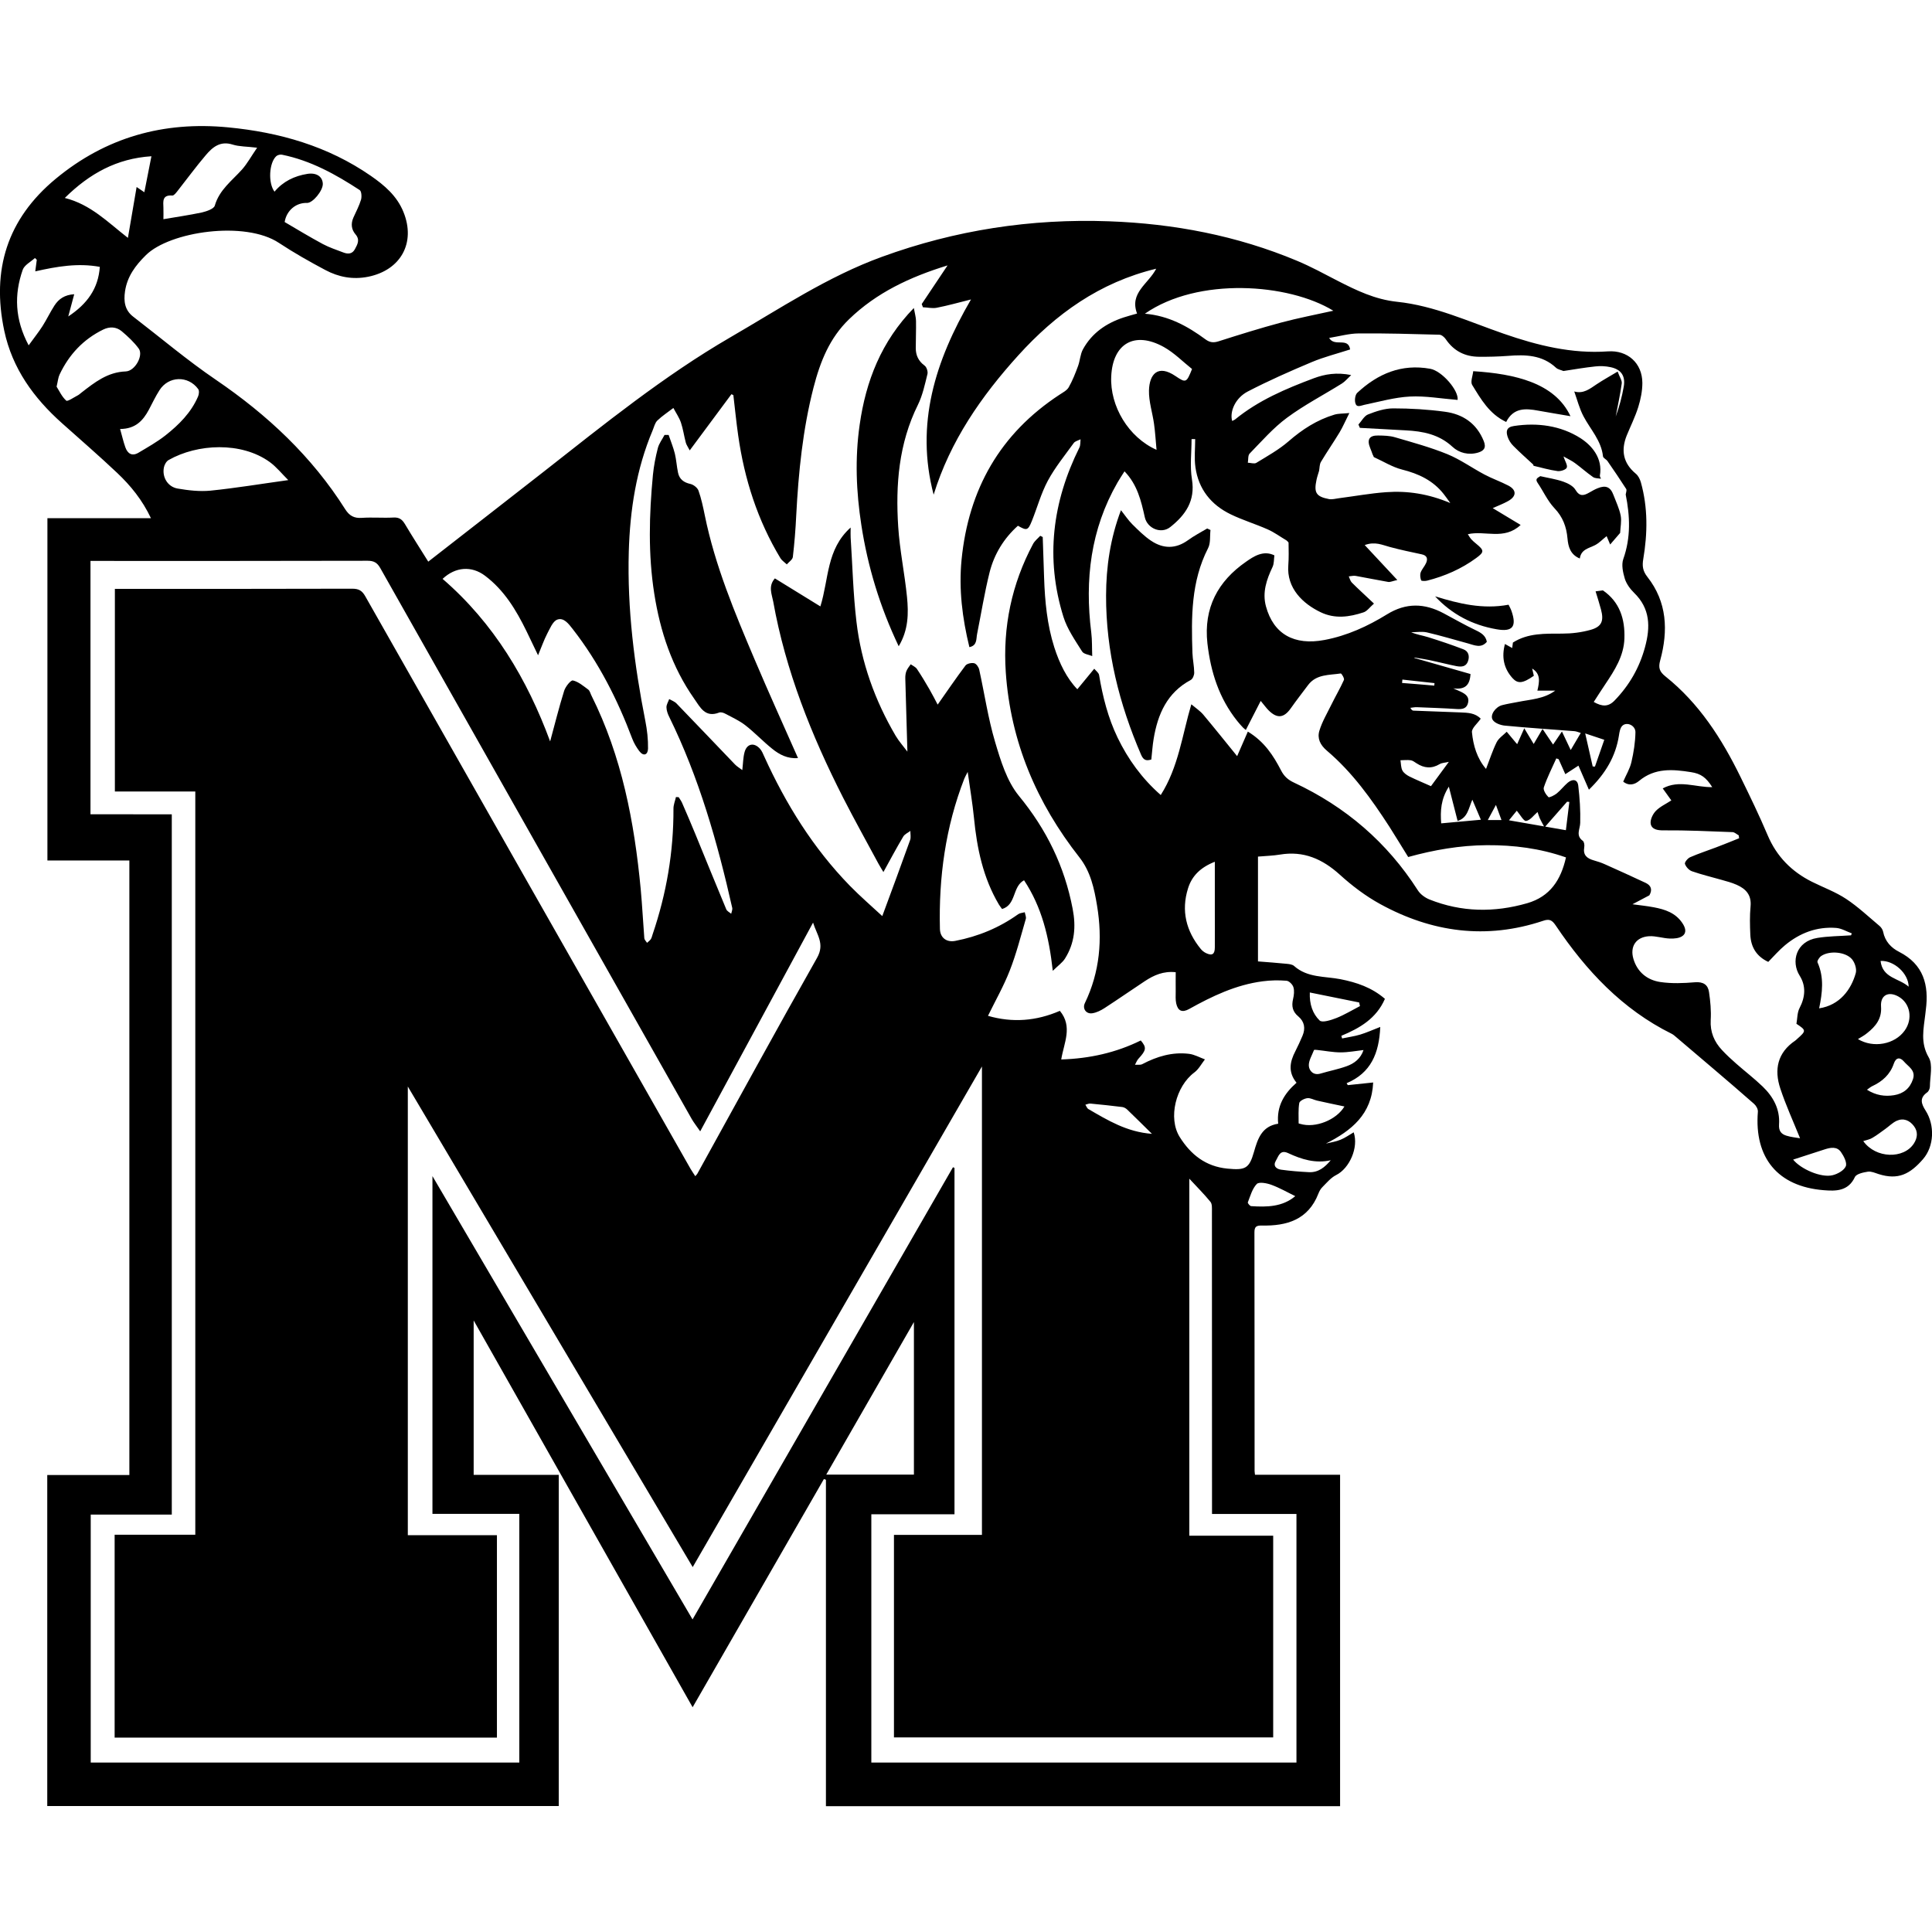 <?xml version="1.0" encoding="utf-8"?>
<!-- Generator: Adobe Illustrator 24.0.3, SVG Export Plug-In . SVG Version: 6.00 Build 0)  -->
<svg version="1.1" id="Layer_1" xmlns="http://www.w3.org/2000/svg" xmlns:xlink="http://www.w3.org/1999/xlink" x="0px" y="0px"
	 viewBox="0 0 24 24" enable-background="new 0 0 24 24" xml:space="preserve">
<g>
	<g>
		<path d="M5.32,6.977c0.485-0.378,0.959-0.746,1.432-1.116c0.751-0.589,1.494-1.191,2.321-1.671
			c0.615-0.356,1.209-0.755,1.884-1c0.911-0.332,1.85-0.476,2.818-0.441
			c0.808,0.029,1.591,0.178,2.338,0.491c0.172,0.072,0.337,0.162,0.503,0.248
			c0.235,0.12,0.465,0.232,0.739,0.261c0.462,0.048,0.887,0.245,1.323,0.396
			c0.42,0.146,0.846,0.252,1.296,0.22c0.243-0.017,0.427,0.144,0.428,0.392
			c0,0.1-0.021,0.203-0.051,0.3c-0.038,0.121-0.095,0.235-0.143,0.352
			c-0.074,0.185-0.046,0.344,0.113,0.476c0.03,0.025,0.051,0.067,0.062,0.105
			c0.089,0.316,0.084,0.636,0.03,0.956c-0.014,0.083-0.007,0.146,0.051,0.22
			c0.246,0.312,0.26,0.669,0.16,1.036c-0.026,0.093-0.01,0.141,0.065,0.201
			c0.418,0.334,0.699,0.772,0.931,1.246c0.118,0.241,0.235,0.482,0.339,0.728
			c0.112,0.264,0.298,0.451,0.55,0.577c0.142,0.071,0.294,0.126,0.425,0.213
			c0.148,0.098,0.279,0.222,0.416,0.337c0.02,0.017,0.038,0.046,0.043,0.071
			c0.023,0.118,0.099,0.199,0.198,0.249c0.304,0.155,0.373,0.412,0.332,0.722
			c-0.002,0.018-0.004,0.035-0.006,0.053c-0.021,0.181-0.064,0.353,0.042,0.536
			c0.054,0.092,0.016,0.239,0.015,0.361c-0,0.025-0.014,0.06-0.034,0.074
			c-0.099,0.07-0.073,0.142-0.019,0.227c0.115,0.18,0.107,0.442-0.033,0.603
			c-0.161,0.185-0.308,0.262-0.551,0.185c-0.044-0.014-0.091-0.036-0.133-0.03
			c-0.058,0.009-0.143,0.027-0.162,0.067c-0.083,0.179-0.242,0.175-0.388,0.163
			c-0.571-0.046-0.863-0.403-0.817-0.974c0.003-0.032-0.021-0.075-0.047-0.098
			c-0.164-0.145-0.331-0.287-0.497-0.429c-0.156-0.133-0.312-0.265-0.468-0.398
			c-0.019-0.016-0.037-0.033-0.059-0.044c-0.614-0.304-1.064-0.786-1.44-1.345
			c-0.045-0.066-0.077-0.086-0.158-0.058c-0.704,0.235-1.38,0.144-2.022-0.208
			c-0.181-0.099-0.35-0.227-0.503-0.366c-0.216-0.195-0.45-0.298-0.743-0.249
			c-0.083,0.014-0.168,0.016-0.273,0.025c0,0.435,0,0.869,0,1.302
			c0.116,0.009,0.238,0.018,0.359,0.03c0.031,0.003,0.069,0.008,0.09,0.027
			c0.166,0.148,0.38,0.126,0.576,0.164c0.2,0.04,0.388,0.102,0.552,0.244
			c-0.106,0.244-0.312,0.364-0.541,0.459c0.003,0.011,0.006,0.022,0.009,0.033
			c0.075-0.016,0.152-0.026,0.225-0.048c0.079-0.024,0.154-0.058,0.249-0.095
			c-0.014,0.328-0.116,0.572-0.418,0.699c0.005,0.008,0.01,0.016,0.015,0.024
			c0.099-0.01,0.198-0.021,0.315-0.033c-0.017,0.394-0.267,0.597-0.587,0.759
			c0.061-0.015,0.125-0.024,0.182-0.048c0.057-0.023,0.108-0.06,0.163-0.092
			c0.064,0.189-0.053,0.449-0.218,0.531c-0.066,0.033-0.118,0.097-0.172,0.151
			c-0.022,0.022-0.038,0.052-0.049,0.081c-0.126,0.323-0.392,0.402-0.701,0.395
			c-0.07-0.001-0.093,0.014-0.093,0.086c0.002,0.987,0.001,1.975,0.002,2.962
			c0,0.013,0.003,0.027,0.005,0.048c0.352,0,0.701,0,1.057,0c0,1.376,0,2.743,0,4.117
			c-2.125,0-4.251,0-6.387,0c0-1.349,0-2.702,0-4.055c-0.008-0.003-0.017-0.006-0.025-0.009
			c-0.54,0.939-1.08,1.877-1.631,2.835c-0.907-1.602-1.808-3.193-2.72-4.805c0,0.65,0,1.279,0,1.918
			c0.349,0,0.701,0,1.057,0c0,1.376,0,2.741,0,4.114c-2.116,0-4.233,0-6.354,0c0-1.37,0-2.738,0-4.112
			c0.341,0,0.677,0,1.02,0c0-2.545,0-5.084,0-7.634c-0.336,0-0.674,0-1.018,0c0-1.422,0-2.831,0-4.252
			c0.426,0,0.848,0,1.286,0C1.767,6.209,1.622,6.032,1.456,5.875C1.232,5.663,0.999,5.462,0.77,5.257
			C0.419,4.944,0.153,4.578,0.053,4.109c-0.16-0.755,0.036-1.388,0.638-1.887
			C1.316,1.704,2.034,1.505,2.833,1.582c0.637,0.061,1.24,0.233,1.773,0.602
			C4.776,2.302,4.931,2.433,5.012,2.634C5.167,3.016,4.979,3.356,4.573,3.438
			C4.381,3.476,4.206,3.442,4.041,3.354C3.845,3.25,3.651,3.14,3.466,3.018
			C3.046,2.738,2.109,2.875,1.812,3.17c-0.13,0.128-0.232,0.265-0.259,0.449
			c-0.018,0.122-0.004,0.234,0.102,0.315C1.996,4.196,2.326,4.476,2.682,4.718
			C3.322,5.154,3.874,5.67,4.289,6.327c0.051,0.08,0.11,0.113,0.206,0.106
			C4.625,6.424,4.757,6.436,4.888,6.429c0.071-0.004,0.108,0.024,0.142,0.081
			C5.12,6.661,5.215,6.809,5.32,6.977z M17.049,5.641l0.001,0.002
			c-0.009-0.026-0.018-0.052-0.029-0.077c-0.043-0.105-0.012-0.158,0.098-0.156
			c0.07,0.001,0.144,0.002,0.21,0.022c0.219,0.064,0.44,0.124,0.651,0.21
			c0.161,0.066,0.306,0.171,0.461,0.253c0.096,0.051,0.2,0.087,0.296,0.137
			c0.105,0.055,0.103,0.133-0.002,0.192c-0.06,0.034-0.125,0.058-0.192,0.088
			c0.116,0.07,0.227,0.137,0.347,0.209c-0.207,0.194-0.442,0.065-0.656,0.115
			c0.017,0.027,0.027,0.045,0.04,0.06c0.019,0.021,0.04,0.039,0.062,0.057
			c0.103,0.084,0.104,0.104,0.002,0.179c-0.184,0.135-0.39,0.225-0.61,0.281
			c-0.024,0.006-0.07,0.006-0.074-0.004c-0.011-0.03-0.016-0.068-0.006-0.097
			c0.015-0.042,0.05-0.077,0.068-0.119c0.023-0.053,0.011-0.093-0.055-0.107
			c-0.132-0.028-0.265-0.056-0.395-0.091c-0.093-0.024-0.182-0.072-0.313-0.024
			c0.138,0.148,0.264,0.283,0.405,0.434c-0.059,0.013-0.088,0.028-0.113,0.024
			c-0.135-0.023-0.269-0.051-0.404-0.075c-0.028-0.005-0.057,0.004-0.086,0.006
			c0.012,0.026,0.019,0.058,0.038,0.077c0.085,0.085,0.174,0.165,0.275,0.261
			c-0.053,0.046-0.086,0.095-0.13,0.109c-0.176,0.058-0.355,0.084-0.533-0.002
			C16.188,7.501,15.98,7.309,16.004,7.019c0.007-0.091,0.004-0.184,0.003-0.276
			c-0-0.01-0.017-0.02-0.026-0.03c-0.078-0.046-0.152-0.101-0.234-0.137
			c-0.151-0.067-0.311-0.115-0.459-0.187c-0.244-0.118-0.4-0.313-0.438-0.585
			c-0.016-0.114-0.003-0.233-0.003-0.349c-0.015,0-0.03,0-0.045,0
			c0,0.167-0.022,0.338,0.005,0.501c0.043,0.266-0.081,0.442-0.269,0.591
			c-0.114,0.091-0.286,0.018-0.317-0.122c-0.045-0.202-0.092-0.404-0.252-0.57
			c-0.032,0.051-0.062,0.095-0.087,0.139c-0.334,0.581-0.408,1.208-0.326,1.863
			c0.012,0.097,0.008,0.195,0.012,0.293c-0.043-0.018-0.105-0.024-0.125-0.056
			C13.356,7.955,13.258,7.816,13.21,7.662c-0.226-0.726-0.137-1.427,0.199-2.103
			c0.014-0.029,0.01-0.067,0.014-0.102C13.394,5.472,13.355,5.48,13.338,5.504
			c-0.111,0.154-0.233,0.303-0.322,0.469c-0.084,0.157-0.131,0.333-0.198,0.499
			c-0.048,0.119-0.063,0.122-0.173,0.059c-0.175,0.157-0.295,0.353-0.352,0.579
			c-0.063,0.252-0.104,0.51-0.155,0.765c-0.013,0.063,0.003,0.144-0.096,0.164
			c-0.088-0.361-0.133-0.719-0.097-1.087c0.087-0.874,0.477-1.564,1.217-2.049
			c0.041-0.027,0.092-0.053,0.114-0.092c0.047-0.083,0.083-0.174,0.116-0.264
			c0.025-0.068,0.027-0.146,0.061-0.208c0.111-0.202,0.289-0.324,0.504-0.395
			c0.055-0.018,0.112-0.033,0.168-0.049c-0.097-0.258,0.139-0.366,0.238-0.557
			c-0.705,0.17-1.249,0.564-1.713,1.076c-0.46,0.508-0.846,1.064-1.052,1.731
			c-0.23-0.876,0.019-1.661,0.464-2.425c-0.152,0.038-0.287,0.076-0.425,0.103
			c-0.055,0.011-0.115-0.004-0.172-0.006c-0.005-0.013-0.01-0.027-0.015-0.04
			c0.102-0.153,0.204-0.305,0.321-0.48c-0.471,0.145-0.884,0.34-1.224,0.669
			c-0.241,0.233-0.357,0.523-0.441,0.848C9.972,5.336,9.919,5.866,9.891,6.403
			C9.883,6.575,9.869,6.747,9.849,6.919c-0.004,0.033-0.049,0.062-0.075,0.092
			C9.748,6.986,9.715,6.965,9.696,6.936C9.411,6.465,9.247,5.951,9.17,5.409
			C9.146,5.242,9.13,5.075,9.11,4.908C9.102,4.904,9.094,4.901,9.086,4.897
			C8.916,5.126,8.746,5.355,8.568,5.595c-0.025-0.048-0.043-0.072-0.049-0.098
			C8.497,5.415,8.486,5.33,8.459,5.25C8.437,5.186,8.397,5.129,8.365,5.068
			C8.298,5.12,8.226,5.166,8.166,5.224c-0.031,0.03-0.041,0.081-0.059,0.123
			C7.904,5.828,7.826,6.335,7.811,6.853C7.791,7.564,7.88,8.263,8.017,8.958
			c0.022,0.112,0.035,0.228,0.033,0.342C8.048,9.376,7.995,9.401,7.941,9.33
			C7.906,9.283,7.875,9.231,7.854,9.176c-0.184-0.488-0.417-0.948-0.739-1.361
			C7.063,7.748,7.003,7.668,6.923,7.697C6.866,7.718,6.831,7.81,6.796,7.875
			C6.757,7.951,6.729,8.032,6.684,8.14C6.625,8.017,6.582,7.929,6.54,7.84
			C6.412,7.578,6.263,7.331,6.025,7.152C5.858,7.026,5.657,7.041,5.498,7.191
			c0.637,0.55,1.052,1.249,1.336,2.019c0.057-0.209,0.109-0.42,0.174-0.628
			c0.016-0.052,0.082-0.135,0.109-0.129c0.068,0.015,0.13,0.069,0.19,0.113
			C7.328,8.582,7.334,8.615,7.347,8.64c0.378,0.757,0.533,1.571,0.612,2.403
			c0.019,0.204,0.029,0.409,0.045,0.613c0.002,0.019,0.022,0.037,0.034,0.056
			c0.016-0.015,0.035-0.028,0.047-0.046c0.011-0.017,0.015-0.039,0.022-0.059
			c0.172-0.506,0.261-1.024,0.259-1.559C8.365,9.999,8.386,9.95,8.397,9.901
			c0.011,0.001,0.022,0.001,0.034,0.002c0.014,0.023,0.03,0.044,0.041,0.068
			c0.056,0.129,0.112,0.258,0.165,0.388c0.128,0.312,0.255,0.625,0.385,0.937
			c0.01,0.023,0.04,0.037,0.061,0.055c0.005-0.024,0.018-0.051,0.013-0.073
			c-0.184-0.816-0.412-1.617-0.782-2.371C8.295,8.87,8.28,8.827,8.279,8.787
			c-0.001-0.034,0.022-0.069,0.034-0.103c0.031,0.018,0.067,0.03,0.091,0.055
			c0.243,0.251,0.484,0.505,0.726,0.757c0.025,0.026,0.058,0.045,0.091,0.07
			c0.01-0.084,0.01-0.155,0.028-0.222c0.029-0.108,0.12-0.125,0.194-0.04
			c0.022,0.026,0.036,0.06,0.05,0.092c0.269,0.592,0.608,1.139,1.064,1.607
			c0.132,0.135,0.275,0.258,0.403,0.377c0.12-0.325,0.235-0.634,0.346-0.945
			c0.012-0.034,0.002-0.075,0.003-0.113c-0.03,0.023-0.071,0.04-0.089,0.071
			c-0.085,0.143-0.164,0.291-0.246,0.44c-0.019-0.032-0.041-0.067-0.061-0.103
			c-0.147-0.273-0.298-0.544-0.439-0.82C10.08,9.135,9.759,8.332,9.605,7.472
			C9.588,7.381,9.54,7.282,9.626,7.185c0.187,0.116,0.373,0.23,0.565,0.348
			c0.107-0.342,0.073-0.708,0.376-0.98c0,0.062-0.002,0.093,0,0.123
			c0.023,0.349,0.031,0.7,0.072,1.046c0.059,0.506,0.229,0.979,0.487,1.418
			c0.041,0.069,0.096,0.13,0.146,0.197c-0.009-0.312-0.018-0.608-0.026-0.905
			c-0.001-0.031,0.002-0.065,0.013-0.094c0.012-0.031,0.035-0.058,0.054-0.086
			c0.027,0.019,0.061,0.033,0.078,0.059c0.055,0.082,0.106,0.167,0.155,0.252
			c0.038,0.066,0.073,0.135,0.102,0.19c0.116-0.165,0.227-0.328,0.345-0.485
			c0.019-0.025,0.076-0.037,0.109-0.029c0.026,0.006,0.055,0.048,0.062,0.079
			c0.066,0.299,0.11,0.604,0.197,0.897c0.069,0.233,0.146,0.487,0.295,0.67
			c0.344,0.418,0.568,0.876,0.669,1.405c0.043,0.223,0.025,0.426-0.095,0.617
			c-0.032,0.051-0.086,0.088-0.152,0.153c-0.047-0.424-0.137-0.793-0.357-1.125
			c-0.147,0.078-0.095,0.305-0.273,0.357c-0.015-0.021-0.028-0.037-0.039-0.055
			c-0.197-0.332-0.273-0.698-0.31-1.077c-0.018-0.182-0.049-0.362-0.078-0.571
			c-0.024,0.048-0.035,0.065-0.042,0.084c-0.234,0.601-0.319,1.226-0.303,1.867
			c0.003,0.109,0.082,0.169,0.191,0.148c0.284-0.055,0.546-0.163,0.782-0.332
			c0.022-0.015,0.054-0.016,0.081-0.024c0.005,0.028,0.02,0.059,0.013,0.083
			c-0.063,0.216-0.118,0.435-0.2,0.643c-0.075,0.192-0.178,0.373-0.27,0.561
			c0.304,0.088,0.6,0.065,0.893-0.062c0.163,0.197,0.05,0.398,0.017,0.604
			c0.351-0.011,0.68-0.084,0.988-0.236c0.075,0.088,0.069,0.121-0.029,0.227
			c-0.019,0.021-0.029,0.05-0.043,0.075c0.031-0.002,0.066,0.005,0.091-0.008
			c0.182-0.096,0.373-0.153,0.58-0.128c0.068,0.008,0.132,0.045,0.198,0.069
			c-0.043,0.055-0.077,0.122-0.131,0.162c-0.231,0.172-0.329,0.566-0.183,0.801
			c0.137,0.219,0.323,0.368,0.594,0.394c0.22,0.021,0.27,0.001,0.329-0.207
			c0.047-0.165,0.098-0.32,0.301-0.351c-0.022-0.218,0.075-0.375,0.228-0.509
			c-0.108-0.132-0.083-0.26-0.015-0.391c0.032-0.062,0.061-0.127,0.089-0.192
			c0.039-0.091,0.025-0.176-0.051-0.24c-0.073-0.06-0.087-0.129-0.066-0.217
			c0.011-0.047,0.018-0.102,0.004-0.147c-0.01-0.034-0.054-0.078-0.086-0.08
			c-0.098-0.008-0.198-0.006-0.296,0.007c-0.331,0.043-0.626,0.184-0.913,0.344
			c-0.086,0.048-0.14,0.026-0.161-0.07c-0.01-0.048-0.006-0.098-0.006-0.148
			c-0.001-0.08-0-0.159-0-0.239c-0.153-0.016-0.271,0.037-0.382,0.11
			c-0.168,0.111-0.333,0.226-0.501,0.335c-0.046,0.03-0.1,0.057-0.153,0.065
			c-0.077,0.012-0.126-0.058-0.092-0.127c0.186-0.386,0.22-0.792,0.151-1.209
			c-0.035-0.212-0.08-0.423-0.218-0.599c-0.532-0.677-0.857-1.437-0.916-2.302
			c-0.038-0.562,0.073-1.095,0.339-1.593c0.021-0.039,0.059-0.068,0.089-0.101
			c0.01,0.005,0.021,0.01,0.031,0.015c0.006,0.168,0.011,0.336,0.017,0.504
			c0.01,0.294,0.037,0.585,0.127,0.867c0.064,0.199,0.154,0.384,0.286,0.52
			c0.072-0.087,0.141-0.171,0.21-0.255c0.021,0.026,0.055,0.05,0.06,0.078
			c0.045,0.269,0.111,0.531,0.23,0.778c0.13,0.269,0.302,0.507,0.536,0.713
			c0.221-0.347,0.266-0.743,0.38-1.127c0.058,0.049,0.11,0.083,0.148,0.128
			c0.145,0.173,0.285,0.349,0.421,0.516c0.039-0.089,0.085-0.195,0.133-0.305
			c0.207,0.126,0.317,0.298,0.412,0.481c0.037,0.073,0.086,0.118,0.162,0.153
			c0.64,0.299,1.156,0.741,1.538,1.338c0.031,0.049,0.089,0.091,0.143,0.113
			c0.398,0.159,0.805,0.165,1.215,0.047c0.284-0.082,0.419-0.288,0.482-0.569
			c-0.323-0.113-0.649-0.154-0.983-0.152c-0.333,0.002-0.658,0.059-0.977,0.147
			c-0.081-0.131-0.157-0.255-0.234-0.377C17.038,9.928,16.8,9.594,16.484,9.326
			c-0.085-0.072-0.123-0.154-0.094-0.249c0.034-0.112,0.096-0.216,0.148-0.322
			c0.051-0.104,0.11-0.204,0.157-0.309c0.008-0.018-0.03-0.082-0.04-0.08
			c-0.143,0.022-0.301,0.007-0.404,0.142c-0.072,0.096-0.146,0.191-0.215,0.289
			c-0.086,0.123-0.171,0.133-0.277,0.027c-0.029-0.029-0.053-0.063-0.098-0.117
			c-0.069,0.135-0.126,0.246-0.185,0.361c-0.016-0.014-0.028-0.022-0.037-0.032
			c-0.024-0.026-0.048-0.052-0.07-0.08c-0.225-0.282-0.329-0.607-0.37-0.963
			C14.95,7.55,15.13,7.22,15.479,6.978c0.093-0.065,0.214-0.147,0.352-0.079
			c-0.007,0.048-0.003,0.102-0.023,0.144c-0.074,0.156-0.129,0.315-0.082,0.489
			c0.094,0.346,0.351,0.489,0.727,0.418c0.282-0.053,0.538-0.171,0.778-0.319
			c0.237-0.146,0.465-0.138,0.701-0.013c0.134,0.071,0.265,0.147,0.402,0.212
			c0.067,0.032,0.122,0.066,0.136,0.143c-0.071,0.084-0.154,0.042-0.234,0.02
			c-0.17-0.046-0.338-0.097-0.51-0.137c-0.062-0.014-0.13-0.002-0.196-0.002
			c0.07,0.03,0.143,0.04,0.213,0.062c0.147,0.046,0.293,0.095,0.436,0.15
			c0.066,0.025,0.079,0.088,0.056,0.151c-0.025,0.067-0.082,0.069-0.142,0.058
			c-0.052-0.01-0.103-0.022-0.155-0.034c-0.062-0.014-0.123-0.029-0.186-0.042
			c-0.06-0.012-0.121-0.021-0.182-0.031c0,0.002,0,0.004,0.001,0.006
			c0.232,0.066,0.465,0.133,0.696,0.199c-0.008,0.138-0.066,0.197-0.214,0.178
			c0.051,0.023,0.073,0.032,0.094,0.042c0.057,0.028,0.108,0.062,0.09,0.137
			c-0.017,0.074-0.072,0.082-0.139,0.078c-0.166-0.011-0.332-0.016-0.498-0.023
			c-0.026-0.001-0.053,0.005-0.08,0.008c0.015,0.028,0.027,0.035,0.04,0.035
			c0.194,0.008,0.388,0.014,0.582,0.022c0.09,0.004,0.182,0.005,0.252,0.078
			c-0.041,0.06-0.114,0.118-0.109,0.168c0.016,0.164,0.062,0.324,0.175,0.456
			c0.046-0.118,0.081-0.229,0.132-0.332c0.026-0.051,0.082-0.087,0.125-0.13
			c0.039,0.046,0.077,0.093,0.116,0.139c0.004,0.005,0.008,0.009,0.014,0.015
			c0.025-0.055,0.049-0.109,0.088-0.197c0.048,0.081,0.081,0.136,0.117,0.195
			c0.03-0.05,0.062-0.105,0.11-0.187c0.052,0.077,0.091,0.135,0.131,0.194
			c0.028-0.041,0.058-0.086,0.11-0.162c0.045,0.094,0.076,0.16,0.109,0.23
			c0.041-0.069,0.081-0.138,0.125-0.212c-0.031-0.009-0.054-0.02-0.078-0.022
			c-0.288-0.023-0.577-0.041-0.865-0.069c-0.054-0.005-0.128-0.032-0.152-0.073
			c-0.036-0.06,0.037-0.16,0.117-0.181c0.065-0.017,0.131-0.027,0.197-0.04
			c0.157-0.032,0.322-0.036,0.464-0.141c-0.076,0-0.144,0-0.222,0
			c0.026-0.11,0.043-0.208-0.065-0.274c0.008,0.033,0.015,0.063,0.021,0.09
			c-0.138,0.096-0.199,0.102-0.266,0.028c-0.109-0.122-0.136-0.263-0.093-0.423
			c0.033,0.018,0.06,0.033,0.09,0.05c0.004-0.027,0.006-0.047,0.009-0.068
			c0.189-0.12,0.4-0.11,0.613-0.111c0.118-0,0.24-0.015,0.353-0.047
			c0.138-0.039,0.166-0.111,0.128-0.253c-0.02-0.074-0.043-0.147-0.067-0.225
			c0.038-0.005,0.065-0.009,0.091-0.012c0.211,0.145,0.275,0.359,0.267,0.598
			c-0.007,0.217-0.121,0.394-0.237,0.567c-0.048,0.071-0.094,0.144-0.144,0.221
			c0.103,0.058,0.18,0.064,0.259-0.018c0.183-0.189,0.309-0.408,0.378-0.663
			c0.068-0.25,0.066-0.479-0.136-0.675c-0.049-0.048-0.095-0.111-0.115-0.175
			c-0.023-0.077-0.044-0.173-0.019-0.244c0.095-0.267,0.084-0.533,0.03-0.802
			c0.003-0.023,0.016-0.053,0.006-0.069c-0.075-0.117-0.153-0.232-0.232-0.346
			c-0.015-0.022-0.054-0.038-0.056-0.059c-0.021-0.196-0.156-0.334-0.242-0.497
			c-0.051-0.096-0.078-0.205-0.115-0.309c0.113,0.033,0.194-0.033,0.279-0.09
			c0.081-0.054,0.167-0.101,0.26-0.157c0.025,0.069,0.056,0.111,0.051,0.147
			c-0.019,0.138-0.049,0.274-0.075,0.411c0.045-0.122,0.078-0.246,0.1-0.372
			c0.023-0.133-0.034-0.214-0.165-0.241c-0.061-0.013-0.126-0.016-0.188-0.009
			c-0.133,0.014-0.264,0.037-0.396,0.057c-0.031-0.013-0.07-0.019-0.093-0.041
			c-0.172-0.16-0.38-0.164-0.596-0.147c-0.12,0.009-0.24,0.012-0.36,0.011
			c-0.174-0.001-0.313-0.071-0.413-0.218C17.943,4.189,17.909,4.159,17.882,4.158
			c-0.335-0.009-0.67-0.019-1.005-0.016c-0.117,0.001-0.234,0.034-0.366,0.056
			c0.067,0.117,0.236-0.015,0.261,0.143c-0.16,0.052-0.325,0.093-0.479,0.158
			C16.024,4.612,15.757,4.73,15.499,4.864c-0.153,0.08-0.225,0.247-0.193,0.365
			c0.013-0.006,0.026-0.01,0.036-0.018c0.291-0.238,0.631-0.382,0.978-0.512
			c0.14-0.052,0.284-0.076,0.465-0.04c-0.049,0.046-0.078,0.082-0.115,0.105
			c-0.227,0.142-0.467,0.266-0.682,0.425c-0.171,0.126-0.314,0.291-0.464,0.445
			c-0.023,0.023-0.016,0.076-0.023,0.114c0.035,0.001,0.08,0.017,0.105,0.002
			c0.137-0.084,0.28-0.163,0.4-0.267c0.171-0.149,0.354-0.267,0.57-0.332
			c0.05-0.015,0.106-0.012,0.186-0.02c-0.05,0.099-0.081,0.173-0.122,0.241
			c-0.075,0.124-0.157,0.242-0.231,0.366c-0.018,0.031-0.016,0.074-0.023,0.111
			c-0.011,0.037-0.024,0.074-0.032,0.112c-0.034,0.16-0.005,0.208,0.156,0.239
			c0.039,0.007,0.082-0.006,0.123-0.011c0.195-0.025,0.39-0.061,0.586-0.075
			c0.265-0.019,0.525,0.02,0.797,0.135c-0.038-0.053-0.059-0.083-0.082-0.112
			c-0.133-0.169-0.311-0.252-0.517-0.304c-0.122-0.031-0.234-0.102-0.351-0.155
			C17.061,5.664,17.055,5.653,17.049,5.641z M20.489,11.122c-0.069,0.036-0.138,0.073-0.21,0.111
			c0.087,0.012,0.178,0.021,0.267,0.038c0.137,0.026,0.266,0.068,0.351,0.193
			c0.038,0.055,0.06,0.119,0.006,0.161c-0.039,0.031-0.106,0.036-0.16,0.034
			c-0.086-0.003-0.173-0.034-0.258-0.029c-0.161,0.01-0.24,0.127-0.194,0.282
			c0.049,0.165,0.173,0.263,0.334,0.287c0.141,0.021,0.288,0.015,0.431,0.003
			c0.103-0.008,0.161,0.031,0.174,0.122c0.017,0.114,0.028,0.232,0.021,0.347
			c-0.008,0.149,0.043,0.27,0.141,0.374c0.055,0.059,0.115,0.115,0.176,0.168
			c0.109,0.096,0.224,0.184,0.328,0.284c0.132,0.127,0.217,0.282,0.204,0.47
			c-0.006,0.082,0.027,0.121,0.092,0.141c0.057,0.018,0.117,0.023,0.169,0.032
			c-0.086-0.213-0.177-0.411-0.245-0.617c-0.079-0.236-0.036-0.447,0.185-0.596
			c0.009-0.006,0.016-0.014,0.024-0.021c0.114-0.101,0.114-0.107-0.009-0.188
			c0.012-0.066,0.009-0.139,0.039-0.196c0.072-0.138,0.081-0.275,0.001-0.402
			c-0.109-0.172-0.048-0.426,0.221-0.469c0.137-0.022,0.278-0.022,0.417-0.032
			c0.003-0.008,0.006-0.016,0.01-0.024c-0.065-0.024-0.129-0.063-0.195-0.068
			c-0.24-0.018-0.452,0.063-0.635,0.215c-0.075,0.062-0.14,0.138-0.208,0.207
			c-0.148-0.069-0.216-0.185-0.223-0.338c-0.005-0.116-0.008-0.234,0.003-0.35
			c0.014-0.142-0.057-0.219-0.173-0.27c-0.061-0.027-0.126-0.044-0.19-0.062
			c-0.122-0.035-0.245-0.064-0.365-0.106c-0.037-0.013-0.074-0.054-0.087-0.091
			c-0.007-0.019,0.034-0.07,0.064-0.083c0.105-0.046,0.216-0.082,0.324-0.123
			c0.096-0.036,0.19-0.075,0.285-0.113c-0.002-0.012-0.003-0.024-0.005-0.036
			c-0.026-0.014-0.051-0.039-0.077-0.04c-0.285-0.011-0.57-0.024-0.856-0.022
			c-0.078,0.001-0.146-0.012-0.16-0.079c-0.01-0.048,0.024-0.121,0.061-0.16
			c0.052-0.055,0.126-0.088,0.195-0.133c-0.036-0.051-0.07-0.098-0.107-0.149
			c0.204-0.111,0.409-0.012,0.615-0.016c-0.076-0.12-0.14-0.167-0.263-0.186
			c-0.226-0.036-0.449-0.055-0.645,0.108c-0.054,0.045-0.124,0.068-0.198,0.01
			c0.035-0.082,0.083-0.159,0.102-0.243c0.028-0.121,0.048-0.247,0.05-0.371
			c0.001-0.084-0.106-0.133-0.162-0.081c-0.028,0.026-0.037,0.08-0.043,0.122
			c-0.041,0.26-0.166,0.472-0.373,0.673c-0.049-0.112-0.089-0.205-0.13-0.299
			c-0.053,0.034-0.102,0.066-0.163,0.106c-0.03-0.068-0.057-0.127-0.083-0.186
			c-0.01-0.003-0.019-0.006-0.029-0.01c-0.053,0.119-0.113,0.236-0.155,0.36
			c-0.011,0.032,0.026,0.09,0.057,0.121c0.01,0.01,0.074-0.022,0.104-0.046
			c0.049-0.04,0.088-0.092,0.136-0.133c0.059-0.049,0.122-0.045,0.131,0.039
			c0.018,0.152,0.028,0.307,0.024,0.46c-0.002,0.079-0.059,0.157,0.032,0.223
			c0.017,0.012,0.023,0.054,0.018,0.08c-0.017,0.099,0.035,0.139,0.119,0.163
			c0.047,0.013,0.095,0.029,0.139,0.049c0.169,0.076,0.339,0.152,0.506,0.231
			C20.513,11.001,20.528,11.055,20.489,11.122z M2.134,10.116c0,2.904,0,5.796,0,8.699
			c-0.34,0-0.674,0-1.007,0c0,1.034,0,2.057,0,3.08c1.78,0,3.552,0,5.324,0c0-1.03,0-2.054,0-3.089
			c-0.367,0-0.726,0-1.079,0c0-1.398,0-2.785,0-4.196c1.083,1.847,2.154,3.671,3.231,5.507
			c1.083-1.881,2.159-3.749,3.235-5.617c0.006,0.003,0.013,0.005,0.019,0.008c0,1.431,0,2.862,0,4.303
			c-0.346,0-0.688,0-1.033,0c0,1.035,0,2.059,0,3.084c1.766,0,3.523,0,5.281,0c0-1.03,0-2.054,0-3.088
			c-0.353,0-0.698,0-1.049,0c0-0.049,0-0.087,0-0.126c0-1.21,0-2.421-0.001-3.631
			c-0-0.041,0.004-0.094-0.019-0.121c-0.079-0.097-0.168-0.185-0.262-0.287
			c0,1.486,0,2.955,0,4.435c0.353,0,0.698,0,1.042,0c0,0.843,0,1.676,0,2.506c-1.578,0-3.147,0-4.711,0
			c0-0.841,0-1.674,0-2.516c0.368,0,0.729,0,1.093,0c0-1.941,0-3.874,0-5.819
			c-1.199,2.075-2.391,4.139-3.593,6.219c-1.182-1.995-2.354-3.972-3.539-5.97
			c0,1.874,0,3.719,0,5.574c0.372,0,0.738,0,1.107,0c0,0.844,0,1.677,0,2.514c-1.586,0-3.166,0-4.749,0
			c0-0.84,0-1.676,0-2.52c0.34,0,0.671,0,1.002,0c0-3.08,0-6.15,0-9.233c-0.336,0-0.667,0-0.999,0
			c0-0.846,0-1.679,0-2.517c0.043,0,0.078,0,0.113,0c0.945,0,1.89,0.001,2.835-0.002
			c0.082-0,0.123,0.024,0.163,0.095c1.345,2.372,2.693,4.742,4.041,7.113
			c0.017,0.029,0.037,0.057,0.058,0.09c0.012-0.015,0.02-0.021,0.025-0.03
			c0.495-0.895,0.984-1.793,1.488-2.683c0.098-0.174-0.002-0.283-0.05-0.437
			c-0.472,0.872-0.932,1.723-1.402,2.593c-0.046-0.067-0.079-0.108-0.105-0.153
			C7.304,11.621,6.013,9.34,4.724,7.057c-0.038-0.067-0.079-0.091-0.157-0.091
			C3.456,6.969,2.344,6.968,1.233,6.968c-0.035,0-0.069,0-0.109,0c0,1.052,0,2.094,0,3.147
			C1.462,10.116,1.797,10.116,2.134,10.116z M11.353,16.423c-0.369,0.643-0.726,1.263-1.089,1.895
			c0.195,0,0.371,0,0.547,0c0.179,0,0.359,0,0.542,0C11.353,17.69,11.353,17.07,11.353,16.423z
			 M14.222,3.897c0.296,0.025,0.532,0.156,0.752,0.318c0.054,0.04,0.1,0.045,0.163,0.025
			c0.258-0.082,0.516-0.163,0.777-0.233c0.213-0.057,0.43-0.098,0.649-0.147
			C16.007,3.519,14.882,3.438,14.222,3.897z M3.41,2.381C3.517,2.253,3.657,2.186,3.818,2.16
			C3.931,2.142,4.007,2.193,4.01,2.284c0.002,0.085-0.125,0.239-0.196,0.237
			C3.676,2.516,3.559,2.616,3.536,2.758C3.694,2.851,3.851,2.946,4.011,3.032
			c0.08,0.043,0.168,0.071,0.253,0.104c0.057,0.022,0.111,0.022,0.145-0.041
			c0.032-0.06,0.065-0.116,0.008-0.183C4.364,2.851,4.357,2.778,4.39,2.703
			C4.423,2.629,4.462,2.557,4.485,2.48C4.495,2.444,4.491,2.376,4.468,2.361
			C4.17,2.166,3.859,1.994,3.504,1.922C3.482,1.917,3.448,1.925,3.432,1.94
			C3.343,2.021,3.328,2.272,3.41,2.381z M14.367,5.588c-0.011-0.12-0.017-0.221-0.031-0.321
			c-0.019-0.139-0.066-0.278-0.063-0.416c0.005-0.202,0.11-0.329,0.33-0.179
			c0.13,0.088,0.136,0.083,0.205-0.088c-0.112-0.089-0.22-0.2-0.35-0.273
			c-0.363-0.202-0.636-0.045-0.654,0.366C13.787,5.045,14.018,5.433,14.367,5.588z M3.581,5.964
			C3.5,5.884,3.434,5.8,3.35,5.739C2.998,5.485,2.452,5.511,2.094,5.715
			C2.066,5.731,2.042,5.774,2.036,5.807C2.012,5.928,2.084,6.048,2.207,6.069
			c0.134,0.023,0.274,0.039,0.408,0.026C2.93,6.063,3.242,6.011,3.581,5.964z M0.356,4.29
			C0.423,4.197,0.48,4.126,0.528,4.051c0.053-0.083,0.095-0.173,0.148-0.255
			C0.729,3.714,0.803,3.662,0.922,3.655C0.897,3.748,0.875,3.829,0.848,3.931
			c0.236-0.156,0.373-0.346,0.392-0.616C0.967,3.265,0.708,3.31,0.438,3.371
			c0.007-0.052,0.013-0.098,0.019-0.144c-0.008-0.007-0.015-0.015-0.023-0.022
			c-0.052,0.048-0.131,0.087-0.152,0.147C0.175,3.659,0.183,3.965,0.356,4.29z M0.805,2.459
			c0.322,0.081,0.532,0.3,0.784,0.496c0.037-0.216,0.071-0.416,0.108-0.632
			c0.047,0.031,0.069,0.046,0.096,0.065C1.823,2.237,1.851,2.095,1.881,1.941
			C1.45,1.969,1.112,2.156,0.805,2.459z M0.703,4.803C0.735,4.853,0.768,4.928,0.823,4.977
			c0.016,0.014,0.097-0.042,0.147-0.068c0.015-0.008,0.028-0.022,0.042-0.032
			C1.176,4.75,1.336,4.622,1.562,4.614c0.116-0.004,0.222-0.199,0.162-0.283
			c-0.059-0.081-0.136-0.152-0.213-0.217C1.444,4.059,1.362,4.055,1.282,4.094
			c-0.247,0.121-0.424,0.31-0.541,0.557C0.723,4.687,0.72,4.731,0.703,4.803z M3.194,1.835
			c-0.13-0.016-0.222-0.013-0.304-0.039C2.736,1.747,2.64,1.828,2.555,1.929
			C2.434,2.071,2.324,2.222,2.208,2.369c-0.019,0.024-0.046,0.061-0.067,0.06
			c-0.127-0.01-0.114,0.072-0.111,0.153c0.002,0.052,0,0.103,0,0.141
			c0.156-0.027,0.319-0.05,0.479-0.084C2.567,2.625,2.656,2.595,2.668,2.555
			c0.057-0.198,0.214-0.31,0.34-0.451C3.073,2.03,3.121,1.941,3.194,1.835z M1.492,5.329
			c0.024,0.084,0.04,0.157,0.065,0.227C1.585,5.636,1.641,5.671,1.72,5.624
			c0.114-0.068,0.232-0.134,0.336-0.216c0.167-0.132,0.318-0.282,0.404-0.482
			c0.012-0.027,0.017-0.073,0.002-0.093C2.337,4.662,2.092,4.67,1.98,4.849
			c-0.049,0.077-0.088,0.16-0.131,0.241C1.777,5.224,1.684,5.328,1.492,5.329z M15.091,10.705
			c-0.178,0.07-0.285,0.176-0.333,0.331c-0.087,0.277-0.024,0.529,0.158,0.752
			c0.017,0.021,0.041,0.04,0.066,0.052c0.076,0.036,0.109,0.014,0.109-0.071
			c0.001-0.159,0-0.318,0-0.477C15.091,11.104,15.091,10.918,15.091,10.705z M22.598,12.526
			c0.257-0.039,0.398-0.234,0.455-0.438c0.014-0.05-0.011-0.129-0.046-0.171
			c-0.079-0.094-0.28-0.111-0.382-0.042c-0.024,0.016-0.055,0.063-0.047,0.08
			C22.662,12.143,22.638,12.333,22.598,12.526z M23.08,12.908c0.192,0.116,0.457,0.066,0.58-0.105
			c0.105-0.145,0.07-0.341-0.076-0.423c-0.126-0.071-0.227-0.017-0.217,0.124
			c0.011,0.15-0.066,0.245-0.172,0.329C23.161,12.862,23.12,12.883,23.08,12.908z M23.146,14.175
			c0.155,0.218,0.503,0.225,0.629,0.03c0.046-0.072,0.053-0.147,0-0.217
			c-0.054-0.071-0.129-0.103-0.214-0.065c-0.052,0.024-0.094,0.068-0.142,0.102
			c-0.052,0.037-0.103,0.077-0.158,0.109C23.23,14.154,23.192,14.16,23.146,14.175z M22.275,14.405
			c0.094,0.117,0.347,0.229,0.49,0.194c0.062-0.015,0.142-0.059,0.164-0.111
			c0.018-0.044-0.024-0.126-0.06-0.177c-0.049-0.071-0.129-0.057-0.202-0.033
			C22.538,14.319,22.409,14.361,22.275,14.405z M23.192,13.537c0.113,0.071,0.223,0.086,0.336,0.068
			c0.117-0.019,0.198-0.084,0.236-0.2c0.036-0.111-0.06-0.156-0.113-0.219
			c-0.049-0.057-0.099-0.05-0.125,0.026c-0.046,0.136-0.142,0.222-0.269,0.281
			C23.238,13.502,23.222,13.516,23.192,13.537z M16.271,12.329c-0.006,0.146,0.036,0.265,0.122,0.348
			c0.032,0.031,0.143-0.005,0.209-0.031c0.101-0.04,0.195-0.098,0.292-0.148
			c-0.003-0.015-0.006-0.03-0.01-0.045C16.685,12.412,16.484,12.372,16.271,12.329z M16.938,13.044
			c-0.097,0.011-0.191,0.029-0.284,0.029c-0.097-0-0.195-0.02-0.292-0.03
			c-0.013-0.001-0.037-0.004-0.039,0.001c-0.025,0.066-0.069,0.134-0.064,0.198
			c0.005,0.061,0.058,0.121,0.146,0.094c0.107-0.032,0.218-0.053,0.323-0.091
			C16.825,13.211,16.904,13.148,16.938,13.044z M16.701,13.745c-0.113-0.024-0.227-0.047-0.34-0.073
			c-0.041-0.009-0.082-0.035-0.121-0.03c-0.037,0.004-0.095,0.034-0.1,0.06
			c-0.014,0.082-0.007,0.168-0.008,0.253c-0,0.002,0.012,0.004,0.019,0.006
			C16.343,14.019,16.604,13.909,16.701,13.745z M14.31,14.085c-0.116-0.114-0.21-0.208-0.306-0.3
			c-0.016-0.016-0.04-0.03-0.062-0.033c-0.132-0.017-0.264-0.03-0.397-0.043
			c-0.02-0.002-0.041,0.009-0.062,0.014c0.012,0.018,0.02,0.044,0.037,0.054
			C13.76,13.916,13.997,14.062,14.31,14.085z M16.09,14.859c-0.101-0.05-0.196-0.104-0.297-0.141
			c-0.057-0.021-0.153-0.039-0.181-0.01c-0.056,0.058-0.08,0.149-0.111,0.228
			c-0.004,0.01,0.026,0.046,0.041,0.047C15.738,14.996,15.932,14.993,16.09,14.859z M16.531,14.413
			c-0.191,0.043-0.363-0.011-0.53-0.089c-0.102-0.047-0.119,0.041-0.152,0.095
			c-0.039,0.066,0.008,0.103,0.064,0.111c0.114,0.016,0.23,0.025,0.345,0.031
			C16.376,14.568,16.458,14.5,16.531,14.413z M17.776,9.766c0.072-0.098,0.14-0.191,0.222-0.302
			c-0.045,0.011-0.085,0.011-0.114,0.028c-0.1,0.06-0.193,0.051-0.287-0.01
			c-0.024-0.015-0.048-0.035-0.074-0.038c-0.041-0.006-0.084-0-0.126,0
			c0.007,0.043,0.005,0.09,0.024,0.127c0.016,0.031,0.053,0.057,0.086,0.074
			C17.594,9.688,17.685,9.725,17.776,9.766z M17.903,10.228c0.172-0.016,0.332-0.03,0.493-0.045
			c-0.034-0.078-0.067-0.156-0.106-0.249c-0.048,0.109-0.057,0.225-0.183,0.264
			c-0.035-0.139-0.069-0.272-0.109-0.426C17.899,9.927,17.891,10.072,17.903,10.228z M18.745,10.19
			c0.241,0.042,0.466,0.081,0.707,0.123c0.014-0.118,0.029-0.235,0.043-0.351
			c-0.009-0.001-0.019-0.002-0.028-0.003c-0.09,0.102-0.179,0.205-0.28,0.319
			c-0.03-0.056-0.046-0.083-0.059-0.112c-0.013-0.03-0.022-0.063-0.028-0.079
			c-0.047,0.04-0.09,0.103-0.142,0.111c-0.03,0.005-0.074-0.078-0.116-0.127
			C18.816,10.104,18.781,10.146,18.745,10.19z M23.361,11.937c0.025,0.216,0.229,0.213,0.349,0.32
			C23.708,12.093,23.529,11.929,23.361,11.937z M19.785,9.521c0.009,0.001,0.018,0.001,0.028,0.002
			c0.037-0.107,0.075-0.215,0.116-0.333c-0.081-0.027-0.148-0.049-0.237-0.079
			C19.727,9.264,19.756,9.392,19.785,9.521z M17.817,8.517c0.001-0.01,0.002-0.021,0.003-0.031
			c-0.133-0.015-0.266-0.03-0.399-0.044c-0.001,0.014-0.003,0.028-0.004,0.042
			C17.55,8.494,17.684,8.505,17.817,8.517z M18.652,10.187c-0.022-0.06-0.042-0.114-0.069-0.188
			c-0.039,0.073-0.067,0.125-0.101,0.188C18.548,10.187,18.595,10.187,18.652,10.187z"/>
		<path d="M8.306,5.403C8.332,5.48,8.363,5.555,8.383,5.634c0.019,0.078,0.023,0.16,0.04,0.239
			c0.017,0.08,0.071,0.121,0.154,0.139c0.039,0.009,0.087,0.047,0.1,0.083
			c0.035,0.099,0.057,0.203,0.078,0.306c0.127,0.625,0.372,1.209,0.619,1.791
			c0.173,0.408,0.356,0.811,0.539,1.225C9.784,9.428,9.682,9.374,9.593,9.302
			c-0.116-0.093-0.218-0.202-0.335-0.293c-0.076-0.059-0.168-0.1-0.254-0.146
			C8.984,8.853,8.953,8.844,8.933,8.852c-0.174,0.067-0.235-0.066-0.31-0.173
			C8.348,8.287,8.202,7.847,8.128,7.378c-0.078-0.493-0.064-0.986-0.017-1.48
			c0.011-0.112,0.033-0.223,0.061-0.332c0.015-0.058,0.055-0.109,0.083-0.163
			C8.272,5.402,8.289,5.403,8.306,5.403z"/>
		<path d="M11.164,8.028c-0.234-0.491-0.384-0.987-0.464-1.505c-0.064-0.414-0.081-0.829-0.021-1.246
			c0.077-0.543,0.268-1.034,0.673-1.451c0.011,0.064,0.026,0.112,0.027,0.16
			c0.002,0.113-0.003,0.226-0.003,0.339c0,0.09,0.034,0.161,0.11,0.217
			c0.025,0.018,0.043,0.074,0.035,0.105c-0.032,0.129-0.06,0.263-0.118,0.381
			c-0.239,0.482-0.279,0.995-0.245,1.517c0.019,0.291,0.08,0.58,0.109,0.87
			C11.287,7.618,11.286,7.824,11.164,8.028z"/>
		<path d="M19.134,5.915c0.095,0.022,0.193,0.036,0.285,0.068c0.057,0.02,0.124,0.054,0.152,0.102
			c0.053,0.089,0.106,0.071,0.173,0.033c0.034-0.019,0.067-0.039,0.103-0.053
			c0.1-0.041,0.159-0.016,0.196,0.084c0.032,0.085,0.073,0.169,0.09,0.257
			c0.013,0.068-0.004,0.143-0.007,0.214c-0.039,0.046-0.079,0.091-0.124,0.144
			c-0.024-0.056-0.039-0.091-0.044-0.104c-0.053,0.042-0.093,0.086-0.144,0.112
			c-0.077,0.04-0.173,0.051-0.189,0.166c-0.119-0.049-0.144-0.149-0.153-0.249
			C19.459,6.543,19.414,6.422,19.309,6.312c-0.085-0.09-0.138-0.211-0.209-0.315
			C19.065,5.945,19.106,5.935,19.134,5.915z"/>
		<path d="M19.888,5.947c-0.033-0.006-0.073-0.003-0.099-0.021c-0.078-0.054-0.148-0.118-0.225-0.174
			c-0.043-0.031-0.091-0.053-0.142-0.082c0.019,0.059,0.053,0.108,0.041,0.139
			c-0.01,0.026-0.077,0.048-0.114,0.043c-0.102-0.014-0.202-0.043-0.303-0.067
			c-0,0,0.001,0.004,0.001,0.004c0.002-0.003,0.005-0.006,0.004-0.008
			c-0.002-0.005-0.005-0.009-0.008-0.013c-0.082-0.076-0.166-0.15-0.244-0.229
			c-0.031-0.031-0.058-0.073-0.071-0.114c-0.021-0.066-0.016-0.119,0.078-0.133
			c0.293-0.045,0.582-0.004,0.824,0.149c0.142,0.09,0.283,0.25,0.244,0.469
			C19.873,5.921,19.884,5.935,19.888,5.947z"/>
		<path d="M16.875,5.274c0.04-0.044,0.071-0.107,0.12-0.126c0.099-0.039,0.207-0.075,0.312-0.075
			c0.215-0,0.431,0.013,0.644,0.042c0.222,0.03,0.393,0.145,0.481,0.365
			c0.034,0.084-0.001,0.121-0.07,0.142c-0.117,0.035-0.236,0.005-0.317-0.07
			c-0.169-0.157-0.369-0.195-0.584-0.206c-0.189-0.01-0.379-0.021-0.568-0.031
			C16.887,5.301,16.881,5.288,16.875,5.274z"/>
		<path d="M18.71,5.242c-0.21-0.1-0.314-0.284-0.422-0.46c-0.024-0.039,0.007-0.113,0.013-0.171
			c0.52,0.033,1.014,0.146,1.208,0.559C19.362,5.145,19.234,5.124,19.107,5.101
			C18.95,5.072,18.801,5.063,18.71,5.242z"/>
		<path d="M18.107,4.968c-0.203-0.016-0.399-0.052-0.593-0.042c-0.19,0.01-0.378,0.064-0.566,0.103
			c-0.046,0.01-0.096,0.039-0.112-0.024c-0.01-0.039-0.001-0.102,0.025-0.126
			c0.255-0.237,0.549-0.362,0.905-0.298C17.913,4.607,18.123,4.852,18.107,4.968z"/>
		<path d="M17.827,7.408c0.296,0.091,0.592,0.164,0.913,0.104c0.012,0.025,0.027,0.051,0.037,0.08
			c0.067,0.194,0.011,0.26-0.186,0.225C18.292,7.765,18.036,7.632,17.827,7.408z"/>
		<path d="M15.037,6.584c-0.009,0.076,0.003,0.163-0.03,0.226c-0.212,0.414-0.209,0.857-0.194,1.303
			c0.003,0.081,0.021,0.161,0.022,0.242c0.001,0.031-0.018,0.078-0.042,0.091
			c-0.294,0.157-0.411,0.424-0.462,0.732c-0.014,0.083-0.019,0.168-0.029,0.257
			c-0.057,0.017-0.095,0.014-0.126-0.057c-0.273-0.632-0.438-1.289-0.436-1.98
			c0.001-0.357,0.052-0.709,0.185-1.06c0.051,0.064,0.09,0.124,0.14,0.174
			c0.075,0.074,0.151,0.151,0.238,0.208c0.149,0.098,0.303,0.1,0.454-0.009
			c0.075-0.055,0.159-0.098,0.239-0.146C15.011,6.572,15.024,6.578,15.037,6.584z"/>
	</g>
</g>
</svg>
